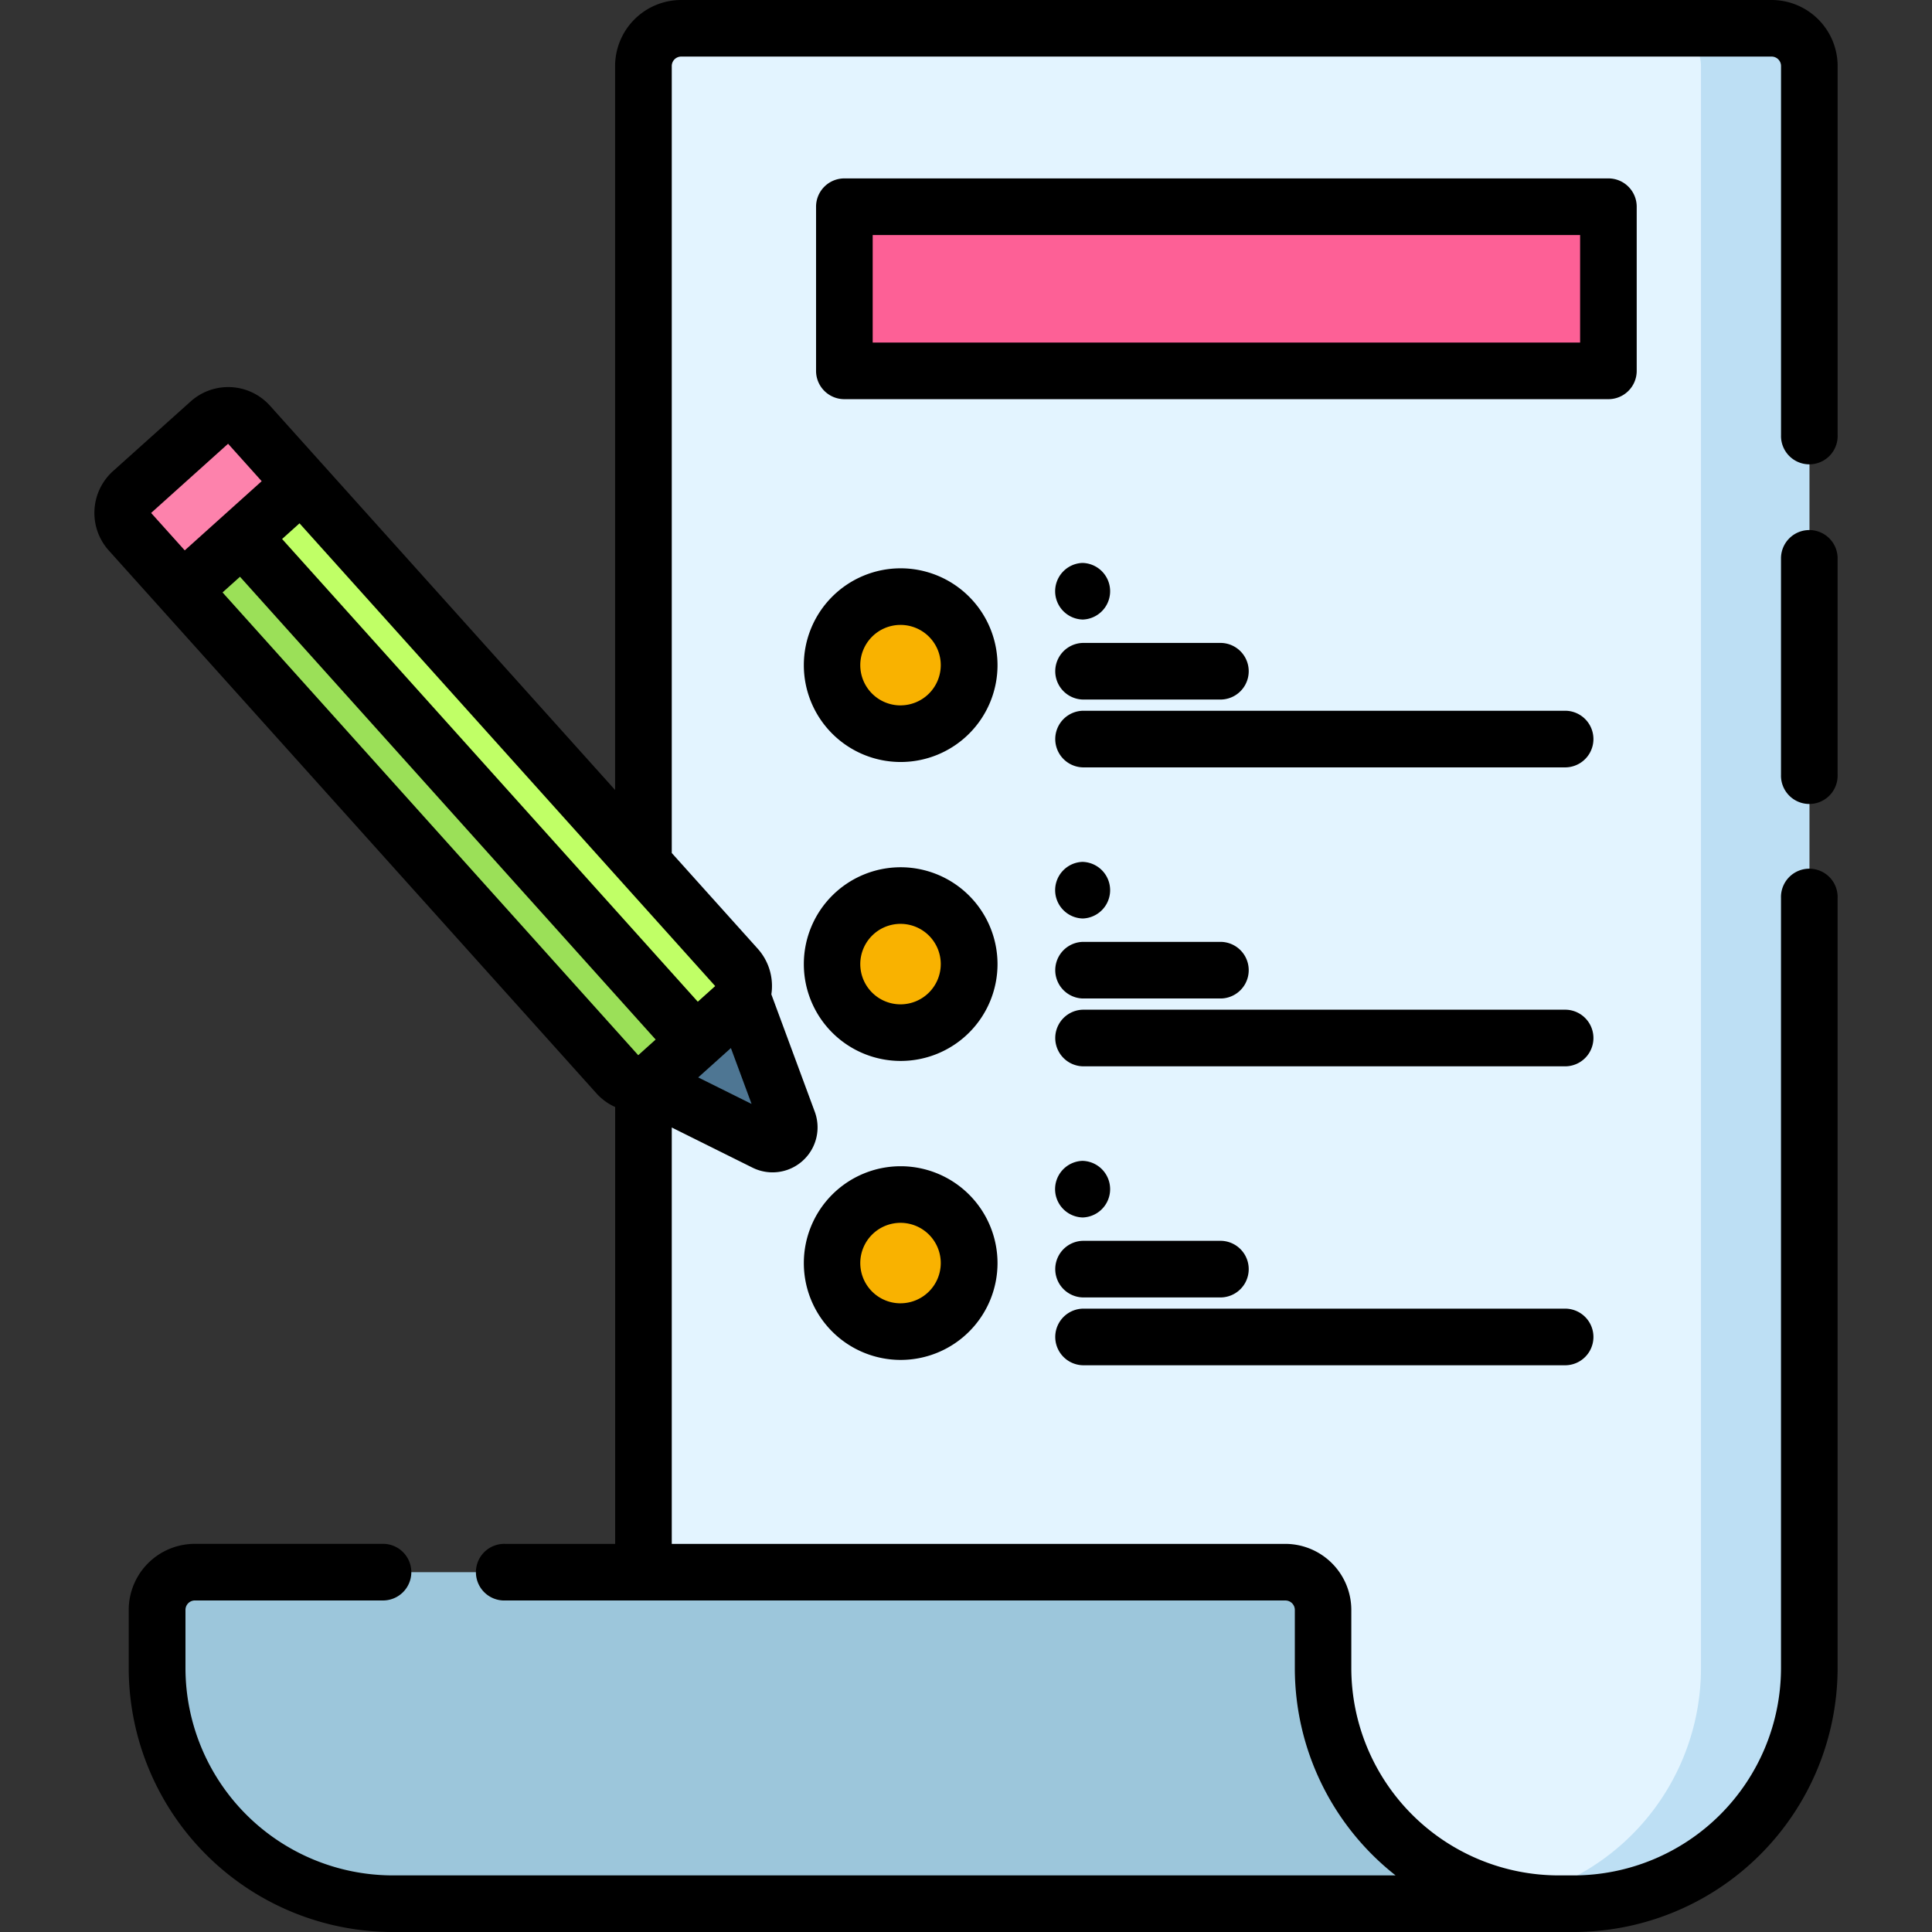 <svg xmlns="http://www.w3.org/2000/svg" xmlns:xlink="http://www.w3.org/1999/xlink" width="64" height="64" viewBox="0 0 64 64">
  <rect x="0" y="0" width="64" height="64" fill="#333333" stroke="none"/>
  <defs>
    <clipPath id="clip-path">
      <rect id="Rectángulo_339731" data-name="Rectángulo 339731" width="64" height="64" transform="translate(-4569 -4813)" fill="#fc5f65" stroke="#707070" stroke-width="1"/>
    </clipPath>
  </defs>
  <g id="Enmascarar_grupo_617" data-name="Enmascarar grupo 617" transform="translate(4569 4813)" clip-path="url(#clip-path)">
    <g id="plan" transform="translate(-4565.936 -4813)">
      <path id="Trazado_218791" data-name="Trazado 218791" d="M18.252,2.188V63.063H49.066a7.806,7.806,0,0,0,7.806-7.806V2.187a1.25,1.25,0,0,0-1.25-1.25H19.5a1.25,1.25,0,0,0-1.25,1.25Zm0,0" fill="#e3f4ff"/>
      <path id="Trazado_218792" data-name="Trazado 218792" d="M56.872,2.188v53.07a7.806,7.806,0,0,1-7.806,7.805H45.477a7.806,7.806,0,0,0,7.806-7.805V2.188a1.251,1.251,0,0,0-1.25-1.25h3.589A1.251,1.251,0,0,1,56.872,2.188Zm0,0" fill="#bddff4"/>
      <path id="Trazado_218793" data-name="Trazado 218793" d="M39.515,52.081a1.25,1.25,0,0,1,1.25,1.25v1.927a7.805,7.805,0,0,0,7.805,7.805H9.948a7.806,7.806,0,0,1-7.806-7.806V53.331a1.25,1.25,0,0,1,1.25-1.25Zm0,0" fill="#9cc6db"/>
      <g id="Grupo_995937" data-name="Grupo 995937">
        <path id="Trazado_218794" data-name="Trazado 218794" d="M29.042,22.034a2.27,2.27,0,1,1-2.271-2.271,2.271,2.271,0,0,1,2.271,2.271Zm0,0" fill="#f9b200"/>
        <path id="Trazado_218795" data-name="Trazado 218795" d="M29.042,31.937a2.27,2.27,0,1,1-2.271-2.271,2.27,2.27,0,0,1,2.271,2.271Zm0,0" fill="#f9b200"/>
        <path id="Trazado_218796" data-name="Trazado 218796" d="M29.042,41.841a2.27,2.27,0,1,1-2.271-2.271A2.271,2.271,0,0,1,29.042,41.841Zm0,0" fill="#f9b200"/>
      </g>
      <path id="Trazado_218797" data-name="Trazado 218797" d="M24.907,6.848H50.217v5.437H24.907Zm0,0" fill="#fd6096"/>
      <path id="Trazado_218798" data-name="Trazado 218798" d="M18.255,35.839l4.025,2a.554.554,0,0,0,.766-.688l-1.56-4.216Zm0,0" fill="#4e7693"/>
      <path id="Trazado_218799" data-name="Trazado 218799" d="M17.39,35.592,1.235,17.607a.922.922,0,0,1,.07-1.3l2.571-2.309a.922.922,0,0,1,1.3.07L21.334,32.049a.922.922,0,0,1-.07,1.3l-2.571,2.309a.922.922,0,0,1-1.3-.07Zm0,0" fill="#c0ff66"/>
      <path id="Trazado_218800" data-name="Trazado 218800" d="M17.39,35.592,1.235,17.607a.922.922,0,0,1,.07-1.3L2.59,15.149,19.979,34.507l-1.286,1.155a.922.922,0,0,1-1.3-.07Zm0,0" fill="#9be058"/>
      <path id="Trazado_218801" data-name="Trazado 218801" d="M2.985,19.555l-1.75-1.948a.923.923,0,0,1,.07-1.3l2.571-2.309a.922.922,0,0,1,1.3.07l1.75,1.948Zm0,0" fill="#fd82ac"/>
      <path id="Trazado_218802" data-name="Trazado 218802" d="M55.622,0H19.5a2.19,2.19,0,0,0-2.188,2.188V26.17L5.878,13.438A1.861,1.861,0,0,0,3.25,13.3L.679,15.607a1.863,1.863,0,0,0-.141,2.627L16.693,36.218a1.854,1.854,0,0,0,.621.453V51.143H13.67a.938.938,0,1,0,0,1.875H39.516a.313.313,0,0,1,.313.313v1.927a8.732,8.732,0,0,0,3.338,6.867H9.948A6.876,6.876,0,0,1,3.08,55.257V53.33a.313.313,0,0,1,.313-.313h6.2a.938.938,0,1,0,0-1.875h-6.2A2.19,2.19,0,0,0,1.2,53.33v1.927A8.753,8.753,0,0,0,9.948,64H49.066a8.753,8.753,0,0,0,8.743-8.743V29.745a.938.938,0,1,0-1.875,0V55.257a6.876,6.876,0,0,1-6.868,6.868h-.5A6.875,6.875,0,0,1,41.7,55.258V53.331a2.19,2.19,0,0,0-2.188-2.188H19.189V37.35l2.675,1.33a1.491,1.491,0,0,0,2.062-1.853l-1.438-3.888c.008-.058.015-.115.018-.174a1.847,1.847,0,0,0-.474-1.343l-2.843-3.165V2.187a.313.313,0,0,1,.313-.313h36.12a.313.313,0,0,1,.313.313V14.413a.938.938,0,1,0,1.875,0V2.187A2.19,2.19,0,0,0,55.622,0ZM4.492,14.7l1.113,1.24L3.056,18.232l-1.114-1.24Zm-.184,4.925.578-.519L18.655,34.436l-.577.519ZM20.065,35.691l1.083-.973.685,1.851Zm-.014-2.508L6.281,17.855l.577-.519L20.628,32.665Zm0,0"/>
      <path id="Trazado_218803" data-name="Trazado 218803" d="M56.872,17.559a.937.937,0,0,0-.938.938v7.167a.938.938,0,1,0,1.875,0V18.5A.937.937,0,0,0,56.872,17.559Zm0,0"/>
      <path id="Trazado_218804" data-name="Trazado 218804" d="M26.772,18.826a3.208,3.208,0,1,0,3.208,3.208,3.211,3.211,0,0,0-3.208-3.208Zm0,4.541A1.333,1.333,0,1,1,28.1,22.034,1.334,1.334,0,0,1,26.772,23.366Zm0,0"/>
      <path id="Trazado_218805" data-name="Trazado 218805" d="M32.8,23.173h4.594a.938.938,0,0,0,0-1.875H32.8a.938.938,0,0,0,0,1.875Zm0,0"/>
      <path id="Trazado_218806" data-name="Trazado 218806" d="M48.813,23.545H32.8a.938.938,0,0,0,0,1.875H48.813a.938.938,0,0,0,0-1.875Zm0,0"/>
      <path id="Trazado_218807" data-name="Trazado 218807" d="M32.8,20.523h.006a.938.938,0,0,0-.006-1.875H32.79a.938.938,0,0,0,.015,1.875Zm0,0"/>
      <path id="Trazado_218808" data-name="Trazado 218808" d="M26.772,28.729a3.208,3.208,0,1,0,3.208,3.208,3.211,3.211,0,0,0-3.208-3.208Zm0,4.541A1.333,1.333,0,1,1,28.1,31.937,1.334,1.334,0,0,1,26.772,33.27Zm0,0"/>
      <path id="Trazado_218809" data-name="Trazado 218809" d="M32.8,33.076h4.594a.938.938,0,0,0,0-1.875H32.8a.938.938,0,0,0,0,1.875Zm0,0"/>
      <path id="Trazado_218810" data-name="Trazado 218810" d="M48.813,33.448H32.8a.938.938,0,0,0,0,1.875H48.813a.938.938,0,0,0,0-1.875Zm0,0"/>
      <path id="Trazado_218811" data-name="Trazado 218811" d="M32.8,30.426h.006a.938.938,0,0,0-.006-1.875H32.79a.938.938,0,0,0,.015,1.875Zm0,0"/>
      <path id="Trazado_218812" data-name="Trazado 218812" d="M26.772,38.633a3.208,3.208,0,1,0,3.208,3.208A3.211,3.211,0,0,0,26.772,38.633Zm0,4.541A1.333,1.333,0,1,1,28.1,41.841,1.334,1.334,0,0,1,26.772,43.173Zm0,0"/>
      <path id="Trazado_218813" data-name="Trazado 218813" d="M32.8,42.979h4.594a.938.938,0,0,0,0-1.875H32.8a.938.938,0,0,0,0,1.875Zm0,0"/>
      <path id="Trazado_218814" data-name="Trazado 218814" d="M32.8,45.226H48.813a.938.938,0,0,0,0-1.875H32.8a.938.938,0,0,0,0,1.875Zm0,0"/>
      <path id="Trazado_218815" data-name="Trazado 218815" d="M32.8,40.33h.006a.938.938,0,0,0-.006-1.875H32.79A.938.938,0,0,0,32.8,40.33Zm0,0"/>
      <path id="Trazado_218816" data-name="Trazado 218816" d="M51.154,12.285V6.848a.937.937,0,0,0-.938-.938H24.907a.937.937,0,0,0-.938.938v5.437a.937.937,0,0,0,.938.938H50.217A.937.937,0,0,0,51.154,12.285Zm-1.875-.938H25.845V7.786H49.279Zm0,0"/>
    </g>
  </g>
</svg>
